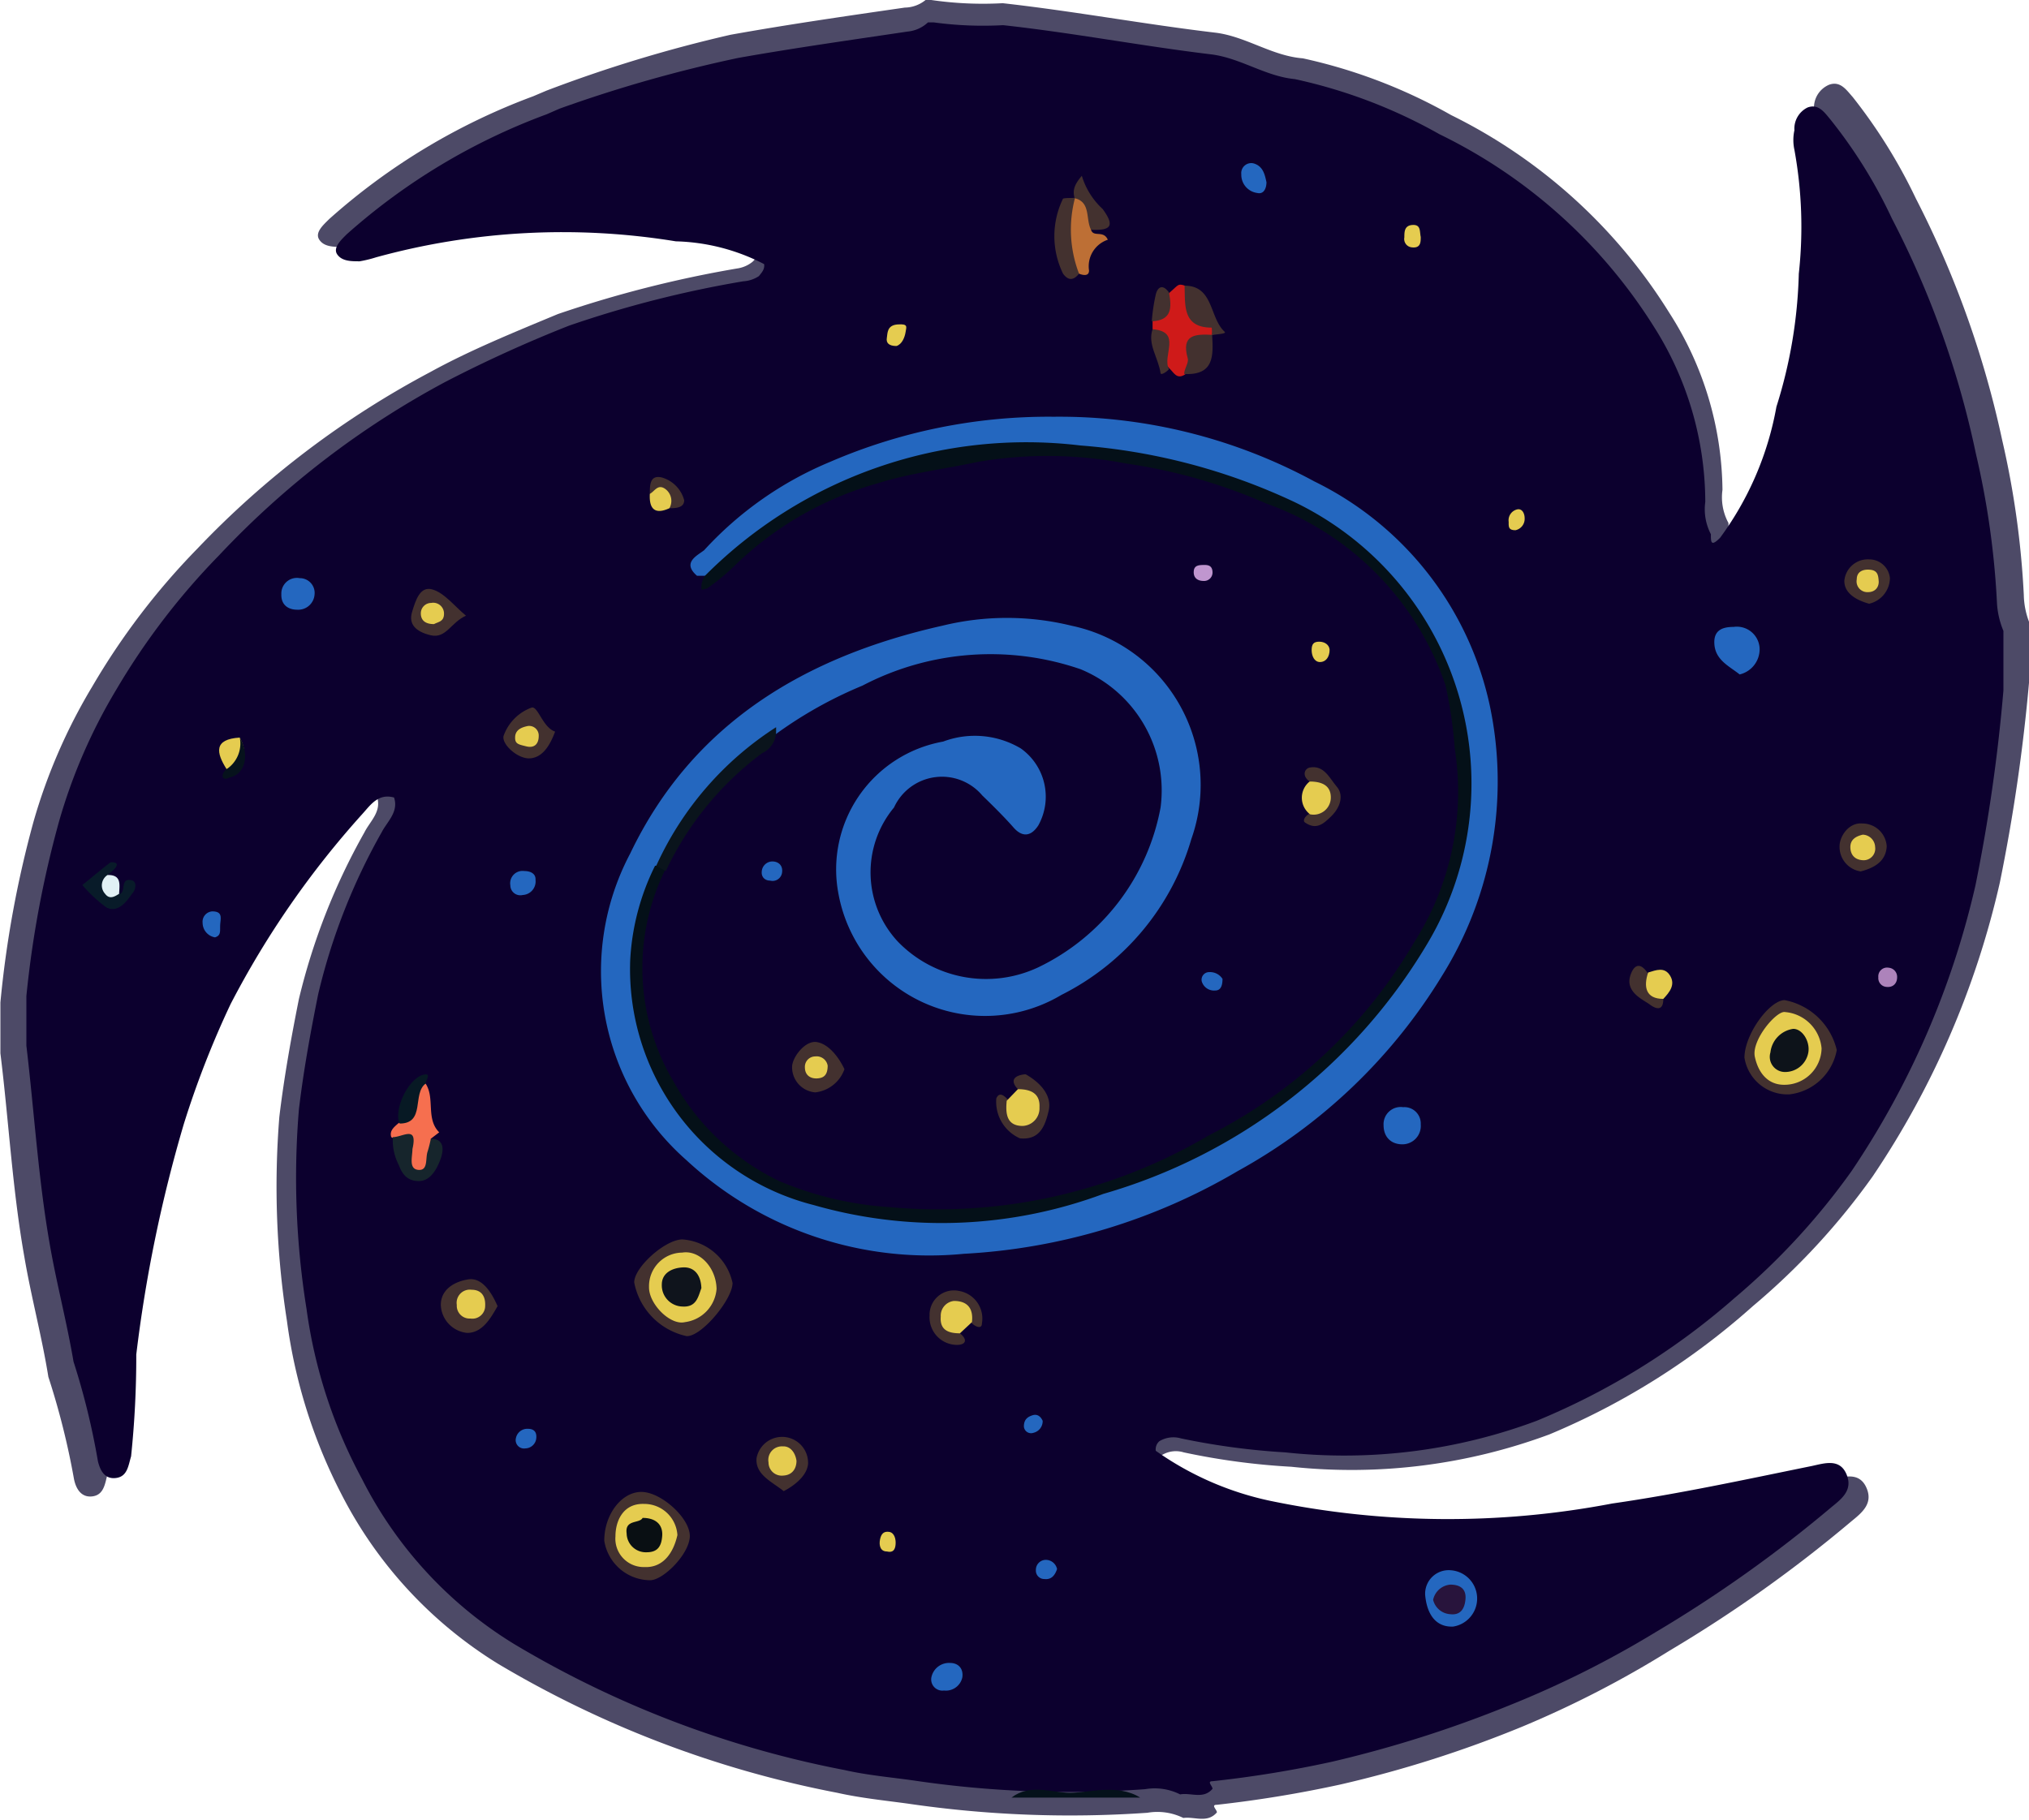 <svg id="Capa_1" data-name="Capa 1" xmlns="http://www.w3.org/2000/svg" viewBox="0 0 50.77 45.56"><defs><style>.cls-1{fill:#4d4a67;}.cls-2{fill:#0c002e;}.cls-3{fill:#04111a;}.cls-4{fill:#2467bf;}.cls-5{fill:#041018;}.cls-6{fill:#43312f;}.cls-7{fill:#0a141c;}.cls-8{fill:#cf1a19;}.cls-9{fill:#f66f4f;}.cls-10{fill:#16252c;}.cls-11{fill:#bd6f35;}.cls-12{fill:#081b29;}.cls-13{fill:#e5cc50;}.cls-14{fill:#071924;}.cls-15{fill:#06121c;}.cls-16{fill:#ad83bb;}.cls-17{fill:#c096cf;}.cls-18{fill:#e1f1f5;}.cls-19{fill:#28143c;}.cls-20{fill:#0f141c;}.cls-21{fill:#0d131a;}.cls-22{fill:#090f13;}</style></defs><title>UNIVERSO</title><path class="cls-1" d="M23.39,2.44h.14a9,9,0,0,0,1.79.08c1.79.2,3.56.53,5.34.74.76.1,1.4.58,2.17.64a13.25,13.25,0,0,1,3.71,1.42A13.4,13.4,0,0,1,42,10.27a8.33,8.33,0,0,1,1.33,4.43,1.35,1.35,0,0,0,.15.83c0,.2,0,.33.23.1a8,8,0,0,0,1.45-3.38,12.31,12.31,0,0,0,.58-3.41,11,11,0,0,0-.12-3.19,1.2,1.2,0,0,1,0-.5A.62.62,0,0,1,46,4.56c.28-.1.43.13.59.31a13.32,13.32,0,0,1,1.58,2.54,24.39,24.39,0,0,1,2.16,6.05,22,22,0,0,1,.54,3.87A2,2,0,0,0,51,18v1.53a44.79,44.79,0,0,1-.73,5,21.72,21.72,0,0,1-3.18,7.35,17.42,17.42,0,0,1-3,3.25A18.1,18.1,0,0,1,39,38.34a14.22,14.22,0,0,1-6.46.81,17.39,17.39,0,0,1-2.69-.36.67.67,0,0,0-.55.07.33.33,0,0,0-.1.25,8.14,8.14,0,0,0,2.92,1.29,22.47,22.47,0,0,0,8.8.07c1.73-.25,3.42-.61,5.13-1,.32-.07.7-.2.88.2s-.11.63-.38.85a33.91,33.91,0,0,1-4.54,3.23,25.61,25.61,0,0,1-3.68,1.9,29,29,0,0,1-4.55,1.45,29.89,29.89,0,0,1-3.1.51c-.16,0,0,.12,0,.19-.24.28-.56.1-.84.14a1.47,1.47,0,0,0-.9-.13,27.91,27.91,0,0,1-6-.23c-.59-.08-1.18-.14-1.76-.27a26.28,26.28,0,0,1-8.49-3.23,10.71,10.71,0,0,1-3.92-4.25A13.2,13.2,0,0,1,7.41,35.5a21.82,21.82,0,0,1-.19-5.11c.12-1,.3-2,.49-2.95a16.1,16.1,0,0,1,1.64-4.17c.14-.28.44-.52.31-.9-.41-.11-.6.2-.82.44a23.22,23.22,0,0,0-3.35,4.86,21.38,21.38,0,0,0-1.2,3.12,36.19,36.19,0,0,0-1.23,5.92,25.25,25.25,0,0,1-.14,2.62c-.06.24-.09.52-.37.56s-.42-.18-.47-.44a19,19,0,0,0-.64-2.55c-.16-1-.43-2-.6-3-.3-1.69-.39-3.4-.6-5.1,0-.42,0-.85,0-1.27A26.43,26.43,0,0,1,1.07,23a14.08,14.08,0,0,1,1.47-3.38,17.69,17.69,0,0,1,2.63-3.45A22.78,22.78,0,0,1,11,11.75c1-.55,2.11-1,3.19-1.45a28.84,28.84,0,0,1,4.48-1.14A.79.79,0,0,0,19.05,9a.38.38,0,0,0,.14-.31,5.35,5.35,0,0,0-2.27-.59,18.1,18.1,0,0,0-7.71.41,2.75,2.75,0,0,1-.41.11c-.22,0-.46,0-.58-.18s.1-.37.25-.52a16,16,0,0,1,5.1-3.07l.33-.14a34.56,34.56,0,0,1,4.61-1.4c1.45-.26,2.91-.47,4.36-.68A.84.84,0,0,0,23.39,2.44Z" transform="translate(-0.23 -2.44)"/><path class="cls-2" d="M23.45,3h.14a9.18,9.18,0,0,0,1.74.07c1.74.19,3.46.52,5.2.73.74.09,1.36.55,2.1.62a12.91,12.91,0,0,1,3.62,1.38,13.09,13.09,0,0,1,5.36,4.81A8.21,8.21,0,0,1,42.9,15a1.35,1.35,0,0,0,.14.81c0,.2,0,.32.23.09a7.86,7.86,0,0,0,1.41-3.28,12,12,0,0,0,.56-3.33,10.74,10.74,0,0,0-.11-3.1,1.15,1.15,0,0,1,0-.49.59.59,0,0,1,.33-.57c.27-.1.42.12.57.3a12.22,12.22,0,0,1,1.54,2.48,23,23,0,0,1,2.1,5.88,20.87,20.87,0,0,1,.53,3.77,2.12,2.12,0,0,0,.16.67c0,.5,0,1,0,1.49a42.47,42.47,0,0,1-.7,4.88,21.24,21.24,0,0,1-3.1,7.15,17.18,17.18,0,0,1-2.92,3.17A17.75,17.75,0,0,1,38.68,38a13.75,13.75,0,0,1-6.29.79,17.78,17.78,0,0,1-2.61-.35.68.68,0,0,0-.54.07.27.27,0,0,0-.09.24A7.72,7.72,0,0,0,32,40a21.88,21.88,0,0,0,8.57.07c1.67-.24,3.33-.6,5-.94.32-.07.69-.19.86.2s-.1.61-.36.82a32.9,32.9,0,0,1-4.43,3.15A24.72,24.72,0,0,1,38,45.12a29.64,29.64,0,0,1-4.43,1.41,27.93,27.93,0,0,1-3,.49c-.15,0,0,.12,0,.19-.23.27-.54.09-.81.14a1.42,1.42,0,0,0-.88-.13A26.44,26.44,0,0,1,23.08,47c-.57-.08-1.15-.13-1.72-.26a25.43,25.43,0,0,1-8.26-3.15,10.27,10.27,0,0,1-3.81-4.13A12.49,12.49,0,0,1,7.9,35.2a20.73,20.73,0,0,1-.19-5c.12-1,.29-1.92.48-2.87a15.38,15.38,0,0,1,1.59-4.06c.14-.27.43-.51.31-.87-.4-.11-.59.19-.8.42A22.67,22.67,0,0,0,6,27.57a23.27,23.27,0,0,0-1.17,3,35.17,35.17,0,0,0-1.19,5.77,24.06,24.06,0,0,1-.13,2.55c-.07.23-.09.5-.37.54s-.4-.17-.46-.42a18.08,18.08,0,0,0-.61-2.49c-.17-1-.42-1.94-.59-2.91-.29-1.64-.39-3.31-.59-5,0-.42,0-.83,0-1.24a26,26,0,0,1,.82-4.38,13.73,13.73,0,0,1,1.43-3.29,17.5,17.5,0,0,1,2.57-3.36,22,22,0,0,1,5.66-4.34,33.15,33.15,0,0,1,3.1-1.41,27.32,27.32,0,0,1,4.36-1.11.79.79,0,0,0,.39-.13c.07-.09.15-.17.13-.3a5.07,5.07,0,0,0-2.21-.57,17.6,17.6,0,0,0-7.5.4,3.06,3.06,0,0,1-.41.1c-.21,0-.44,0-.56-.17s.1-.37.24-.51a15.67,15.67,0,0,1,5-3l.32-.14A34.23,34.23,0,0,1,18.7,3.89c1.41-.25,2.83-.45,4.24-.66A.86.86,0,0,0,23.45,3Z" transform="translate(-0.23 -2.44)"/><path class="cls-3" d="M25.54,47.43c.45-.35,1-.13,1.44-.12s1.21-.24,1.78.12Z" transform="translate(-0.23 -2.44)"/><path class="cls-4" d="M17.87,16.85l-.2,0c-.38-.33,0-.5.18-.64A8.89,8.89,0,0,1,21,14a13.78,13.78,0,0,1,5.6-1.13,13.38,13.38,0,0,1,6.52,1.62,8.15,8.15,0,0,1,4.39,5.62,9.19,9.19,0,0,1-1.19,6.74,13.76,13.76,0,0,1-5.12,4.9,15.07,15.07,0,0,1-6.85,2.07,8.93,8.93,0,0,1-6.94-2.34A6.3,6.3,0,0,1,16,23.8c1.56-3.26,4.38-4.93,7.81-5.7a6.78,6.78,0,0,1,3.23,0,4.07,4.07,0,0,1,3,5.34,6.35,6.35,0,0,1-3.25,3.9,3.73,3.73,0,0,1-5.58-2.53A3.25,3.25,0,0,1,23.83,21a2.25,2.25,0,0,1,1.94.17,1.48,1.48,0,0,1,.44,1.93c-.19.29-.41.29-.62.05s-.51-.54-.78-.8a1.32,1.32,0,0,0-2.21.3A2.54,2.54,0,0,0,22.69,26a3.07,3.07,0,0,0,3.52.65,5.56,5.56,0,0,0,3.06-4,3.28,3.28,0,0,0-2-3.46,6.92,6.92,0,0,0-5.46.41,10.53,10.53,0,0,0-1.95,1.06,9.23,9.23,0,0,0-3.09,3.61A5.82,5.82,0,0,0,19,31.73a9.58,9.58,0,0,0,5.9,1.07,14.63,14.63,0,0,0,7.46-3,10,10,0,0,0,4.3-6,7.34,7.34,0,0,0-2.13-7.32,10.15,10.15,0,0,0-4.09-2.16,19,19,0,0,0-3.89-.66,10.74,10.74,0,0,0-3.43.38,11.87,11.87,0,0,0-4,1.81C18.71,16.16,18.47,16.74,17.87,16.85Z" transform="translate(-0.23 -2.44)"/><path class="cls-5" d="M17.87,16.85a11.35,11.35,0,0,1,9.4-3.26A15.29,15.29,0,0,1,32.61,15,7.82,7.82,0,0,1,35.92,26.1a13.91,13.91,0,0,1-8.08,6.22,11.6,11.6,0,0,1-7.25.28A6.09,6.09,0,0,1,16,26.45a6,6,0,0,1,.62-2.34.22.22,0,0,1,.24.13,5.57,5.57,0,0,0,.23,5.28A6,6,0,0,0,19.73,32a8.45,8.45,0,0,0,2.74.65,13.33,13.33,0,0,0,8-1.79A12.53,12.53,0,0,0,35.63,26a7,7,0,0,0,1-4.83,11,11,0,0,0-.23-1.58,7.34,7.34,0,0,0-4.49-4.55,13.5,13.5,0,0,0-3.51-1A10.3,10.3,0,0,0,24.7,14c-.83.18-1.7.28-2.52.54a8.34,8.34,0,0,0-3.61,2.1,5.56,5.56,0,0,1-.65.53c-.05,0-.14.06-.14,0A.51.51,0,0,1,17.87,16.85Z" transform="translate(-0.23 -2.44)"/><path class="cls-6" d="M17.3,33.46a1.38,1.38,0,0,1,1.26,1.09c0,.41-.78,1.35-1.15,1.33a1.7,1.7,0,0,1-1.31-1.34C16.09,34.17,16.86,33.47,17.3,33.46Z" transform="translate(-0.23 -2.44)"/><path class="cls-6" d="M45,29.83a1.09,1.09,0,0,1-1.12-.92c0-.57.61-1.42,1-1.44a1.66,1.66,0,0,1,1.31,1.25A1.36,1.36,0,0,1,45,29.83Z" transform="translate(-0.23 -2.44)"/><path class="cls-6" d="M15.35,41c0-.66.44-1.23.94-1.22s1.23.68,1.2,1.13-.68,1.09-1,1.08A1.17,1.17,0,0,1,15.35,41Z" transform="translate(-0.23 -2.44)"/><path class="cls-7" d="M16.89,24.24l-.24-.13a8.09,8.09,0,0,1,3-3.47v.09a.6.6,0,0,1-.35.56A7.83,7.83,0,0,0,16.89,24.24Z" transform="translate(-0.23 -2.44)"/><path class="cls-8" d="M29.07,10.68l0-.2c.23-.19.21-.53.43-.72s.2-.23.38-.17c.23.35.34.78.74,1,.08.05,0,.16-.05.23h0c-.47.16-.34.75-.7,1-.2.12-.27-.06-.38-.16C29.2,11.38,29.37,10.93,29.07,10.68Z" transform="translate(-0.23 -2.44)"/><path class="cls-4" d="M35.89,42.35a.59.59,0,0,1,.64-.61.71.71,0,0,1,.06,1.41C36.15,43.17,35.93,42.83,35.89,42.35Z" transform="translate(-0.23 -2.44)"/><path class="cls-4" d="M43.76,19.32c-.25-.2-.59-.35-.63-.73s.2-.46.48-.46a.57.57,0,0,1,.65.56A.65.65,0,0,1,43.76,19.32Z" transform="translate(-0.23 -2.44)"/><path class="cls-6" d="M12.68,35.13c-.17.3-.38.67-.76.67a.73.73,0,0,1-.66-.7c0-.4.36-.59.69-.64S12.52,34.76,12.68,35.13Z" transform="translate(-0.23 -2.44)"/><path class="cls-9" d="M10.88,29.56c.24.37,0,.88.34,1.22l-.21.16a.84.84,0,0,1,0,.27c0,.24,0,.58-.3.61s-.32-.27-.36-.5a.61.61,0,0,0-.33-.42c-.05-.16.07-.25.17-.34C10.59,30.32,10.4,29.72,10.88,29.56Z" transform="translate(-0.23 -2.44)"/><path class="cls-10" d="M10.06,30.9c.25,0,.63-.31.49.3,0,.19-.1.5.15.52s.17-.29.23-.46a3,3,0,0,0,.08-.32c.34,0,.33.28.24.52S11,32,10.71,32s-.42-.18-.5-.4A1.34,1.34,0,0,1,10.06,30.9Z" transform="translate(-0.23 -2.44)"/><path class="cls-6" d="M21.36,29.2a.88.88,0,0,1-.73.58.63.63,0,0,1-.58-.64c0-.23.32-.66.61-.62S21.21,28.88,21.36,29.2Z" transform="translate(-0.23 -2.44)"/><path class="cls-6" d="M19.84,39.76c-.3-.24-.71-.41-.68-.82a.65.65,0,0,1,1.29.13C20.43,39.35,20.15,39.6,19.84,39.76Z" transform="translate(-0.23 -2.44)"/><path class="cls-11" d="M27.53,8.19c.06.2.31,0,.42.25a.7.7,0,0,0-.47.77c0,.15-.15.12-.25.08a1.39,1.39,0,0,1-.1-1.9h0C27.57,7.42,27.64,7.54,27.53,8.19Z" transform="translate(-0.23 -2.44)"/><path class="cls-6" d="M25.7,29.7c-.32-.34.18-.38.2-.37.35.2.66.52.57.91s-.23.74-.72.69a1,1,0,0,1-.59-1c.07-.16.18-.08.26,0a.93.93,0,0,1,.13.15c.09.13.16.33.36.18s.1-.29,0-.42S25.76,29.78,25.7,29.7Z" transform="translate(-0.23 -2.44)"/><path class="cls-6" d="M14.12,20.75c-.14.38-.33.65-.63.67s-.71-.35-.66-.56a1.17,1.17,0,0,1,.7-.71C13.69,20.1,13.81,20.65,14.12,20.75Z" transform="translate(-0.23 -2.44)"/><path class="cls-6" d="M27.13,7.39a3.09,3.09,0,0,0,.1,1.9c-.13.16-.26.19-.4,0a2.14,2.14,0,0,1,0-1.88C26.92,7.39,27,7.4,27.13,7.39Z" transform="translate(-0.23 -2.44)"/><path class="cls-6" d="M24.25,35.81c.2.16.15.29-.08.29a.69.69,0,0,1-.68-.73.61.61,0,0,1,.74-.62.7.7,0,0,1,.57.81c0,.16-.17.08-.25,0s-.28-.4-.49-.17S24.17,35.67,24.25,35.81Z" transform="translate(-0.23 -2.44)"/><path class="cls-6" d="M11.89,17.85c-.37.16-.5.58-.88.49s-.56-.28-.47-.58.2-.65.5-.57S11.58,17.59,11.89,17.85Z" transform="translate(-0.23 -2.44)"/><path class="cls-6" d="M46.79,24.25a.62.62,0,0,1-.53-.63c0-.25.23-.6.57-.57a.61.61,0,0,1,.61.57C47.42,24,47.13,24.16,46.79,24.25Z" transform="translate(-0.23 -2.44)"/><path class="cls-4" d="M35.32,31.08c-.28,0-.47-.18-.47-.48a.43.43,0,0,1,.49-.45.41.41,0,0,1,.44.43A.46.46,0,0,1,35.32,31.08Z" transform="translate(-0.23 -2.44)"/><path class="cls-6" d="M47,17.55c-.33-.09-.63-.27-.62-.58a.59.59,0,0,1,.62-.53.52.52,0,0,1,.52.47A.67.67,0,0,1,47,17.55Z" transform="translate(-0.23 -2.44)"/><path class="cls-12" d="M3.21,24.81c.19,0,0-.44.34-.33.11.05.07.23,0,.31s-.32.54-.66.36a3.5,3.5,0,0,1-.6-.56c.24-.19.47-.39.71-.57.06,0,.17,0,.15.08s-.14.16-.22.24A.57.57,0,0,0,3.21,24.81Z" transform="translate(-0.23 -2.44)"/><path class="cls-6" d="M30.55,10.83a.82.82,0,0,0,0-.19c-.74,0-.66-.57-.68-1.05.73,0,.62.8,1,1.15C30.94,10.8,30.67,10.8,30.55,10.83Z" transform="translate(-0.23 -2.44)"/><path class="cls-6" d="M33,22c-.2-.14-.13-.32,0-.35.36-.07.5.27.68.48s.09.51-.13.73-.39.35-.66.17c-.08-.05,0-.16.08-.21C33.2,22.56,33.36,22.29,33,22Z" transform="translate(-0.23 -2.44)"/><path class="cls-13" d="M25.7,29.7c.33,0,.56.11.54.46a.44.44,0,0,1-.42.46c-.41,0-.43-.32-.4-.63Z" transform="translate(-0.23 -2.44)"/><path class="cls-6" d="M29.86,11.8c0-.13.12-.28.09-.39-.17-.6.19-.61.61-.59C30.59,11.33,30.62,11.84,29.86,11.8Z" transform="translate(-0.23 -2.44)"/><path class="cls-4" d="M8.1,17.33a.41.41,0,0,1-.43.37c-.24,0-.41-.13-.4-.39a.39.39,0,0,1,.46-.4A.37.37,0,0,1,8.1,17.33Z" transform="translate(-0.23 -2.44)"/><path class="cls-13" d="M24.25,35.81c-.27,0-.51-.07-.48-.42A.37.37,0,0,1,24.1,35c.34,0,.49.19.45.53Z" transform="translate(-0.23 -2.44)"/><path class="cls-6" d="M27.53,8.19c-.14-.27,0-.69-.41-.79-.06-.2,0-.35.18-.56a1.85,1.85,0,0,0,.52.83C28.15,8.12,28,8.21,27.53,8.19Z" transform="translate(-0.23 -2.44)"/><path class="cls-14" d="M10.88,29.56c-.34.25,0,1-.65,1-.17-.37.27-1.23.66-1.23C11,29.33,10.89,29.48,10.88,29.56Z" transform="translate(-0.23 -2.44)"/><path class="cls-13" d="M33,22c.31,0,.53.1.53.4a.43.43,0,0,1-.52.42A.52.52,0,0,1,33,22Z" transform="translate(-0.23 -2.44)"/><path class="cls-4" d="M24,44.06c.21,0,.34.14.31.36a.42.42,0,0,1-.46.33.28.28,0,0,1-.31-.35A.45.45,0,0,1,24,44.06Z" transform="translate(-0.23 -2.44)"/><path class="cls-6" d="M41.85,27.44s0,0,0,0c0,.31-.18.26-.34.14s-.63-.31-.48-.74c.06-.18.19-.35.39-.1A4.34,4.34,0,0,1,41.85,27.44Z" transform="translate(-0.23 -2.44)"/><path class="cls-4" d="M31.92,7c0,.14-.06.31-.23.27a.46.46,0,0,1-.4-.47.25.25,0,0,1,.31-.27C31.84,6.6,31.88,6.82,31.92,7Z" transform="translate(-0.23 -2.44)"/><path class="cls-6" d="M29.07,10.68c.75.06.23.66.41,1-.06.07-.2.16-.21.1C29.21,11.38,28.94,11.06,29.07,10.68Z" transform="translate(-0.23 -2.44)"/><path class="cls-13" d="M41.85,27.44c-.44,0-.5-.3-.38-.66.2-.06.41-.15.55.08S42,27.28,41.85,27.44Z" transform="translate(-0.23 -2.44)"/><path class="cls-13" d="M5.9,21.69c-.26-.41-.33-.75.33-.79C6.44,21.3,6.36,21.57,5.9,21.69Z" transform="translate(-0.23 -2.44)"/><path class="cls-6" d="M16.49,14.8c0-.22,0-.48.3-.41a.81.81,0,0,1,.56.57c0,.19-.21.2-.37.2A.85.85,0,0,0,16.49,14.8Z" transform="translate(-0.23 -2.44)"/><path class="cls-4" d="M13.35,24.24c.16,0,.29.07.28.22a.34.34,0,0,1-.32.38A.25.25,0,0,1,13,24.6.31.31,0,0,1,13.35,24.24Z" transform="translate(-0.23 -2.44)"/><path class="cls-13" d="M16.49,14.8c.12-.06.2-.26.39-.12a.37.37,0,0,1,.1.48C16.61,15.33,16.47,15.17,16.49,14.8Z" transform="translate(-0.23 -2.44)"/><path class="cls-6" d="M29.48,9.76c.07.37.08.7-.43.72a4.69,4.69,0,0,1,.1-.67C29.2,9.61,29.33,9.55,29.48,9.76Z" transform="translate(-0.23 -2.44)"/><path class="cls-15" d="M5.9,21.69a.77.77,0,0,0,.33-.79c.25.43.14.92-.26,1C5.79,22,5.73,21.83,5.9,21.69Z" transform="translate(-0.23 -2.44)"/><path class="cls-4" d="M5.61,25.9a.37.37,0,0,1-.31-.36.26.26,0,0,1,.24-.29c.27,0,.21.17.2.33S5.77,25.85,5.61,25.9Z" transform="translate(-0.23 -2.44)"/><path class="cls-13" d="M22.66,11.1c-.19,0-.26-.08-.24-.2s0-.32.27-.34.22.06.2.19S22.8,11.06,22.66,11.1Z" transform="translate(-0.23 -2.44)"/><path class="cls-4" d="M26.32,38a.3.3,0,0,1-.23.3.18.18,0,0,1-.24-.16c0-.17.09-.24.22-.28S26.28,37.91,26.32,38Z" transform="translate(-0.23 -2.44)"/><path class="cls-4" d="M13.44,38.2c.14,0,.22.07.21.22a.28.28,0,0,1-.27.27.21.21,0,0,1-.24-.26A.29.29,0,0,1,13.44,38.2Z" transform="translate(-0.23 -2.44)"/><path class="cls-4" d="M30.82,26.94c0,.21-.07.29-.18.29A.32.32,0,0,1,30.3,27a.19.19,0,0,1,.19-.23A.37.37,0,0,1,30.82,26.94Z" transform="translate(-0.23 -2.44)"/><path class="cls-16" d="M47.7,26.9c0,.15-.1.26-.27.24a.22.22,0,0,1-.2-.24.22.22,0,0,1,.26-.24A.23.23,0,0,1,47.7,26.9Z" transform="translate(-0.23 -2.44)"/><path class="cls-4" d="M26.68,41.71c-.06.18-.16.27-.32.25a.21.21,0,0,1-.21-.22.25.25,0,0,1,.26-.26A.29.29,0,0,1,26.68,41.71Z" transform="translate(-0.23 -2.44)"/><path class="cls-4" d="M19.55,24c.17,0,.27.11.25.27a.24.24,0,0,1-.3.21c-.12,0-.22-.08-.21-.22A.27.27,0,0,1,19.55,24Z" transform="translate(-0.23 -2.44)"/><path class="cls-17" d="M30.38,16.58c.12,0,.19.05.19.19a.21.21,0,0,1-.22.21c-.16,0-.26-.08-.25-.24S30.24,16.58,30.38,16.58Z" transform="translate(-0.23 -2.44)"/><path class="cls-13" d="M38.38,15.41a.29.29,0,0,1-.23.3c-.18,0-.17-.09-.17-.21a.28.28,0,0,1,.21-.31C38.31,15.16,38.38,15.28,38.38,15.41Z" transform="translate(-0.23 -2.44)"/><path class="cls-13" d="M35.78,8.37c0,.13,0,.29-.23.26a.21.21,0,0,1-.18-.25c0-.14,0-.3.21-.31S35.75,8.24,35.78,8.37Z" transform="translate(-0.23 -2.44)"/><path class="cls-18" d="M3.21,24.81c-.11.07-.24.15-.35,0a.31.31,0,0,1,.06-.47C3.28,24.33,3.22,24.59,3.21,24.81Z" transform="translate(-0.23 -2.44)"/><path class="cls-13" d="M22.42,41.27c-.16,0-.2-.15-.17-.3s.1-.21.23-.19.17.18.16.31S22.58,41.31,22.42,41.27Z" transform="translate(-0.23 -2.44)"/><path class="cls-13" d="M33.5,18.7c0,.19-.1.31-.24.31s-.21-.15-.21-.3.05-.21.19-.21S33.49,18.58,33.5,18.7Z" transform="translate(-0.23 -2.44)"/><path class="cls-13" d="M18.16,34.7a.91.91,0,0,1-.79.83c-.37.09-.91-.46-.9-.88a.84.84,0,0,1,.83-.86C17.73,33.72,18.15,34.16,18.16,34.7Z" transform="translate(-0.23 -2.44)"/><path class="cls-13" d="M44.87,29.59c-.39,0-.64-.28-.73-.7s.55-1.17.76-1.12a1,1,0,0,1,.91.91A.93.93,0,0,1,44.87,29.59Z" transform="translate(-0.23 -2.44)"/><path class="cls-13" d="M17.18,40.86c-.1.45-.36.82-.82.8a.71.71,0,0,1-.73-.77c0-.38.19-.83.72-.81A.83.83,0,0,1,17.18,40.86Z" transform="translate(-0.23 -2.44)"/><path class="cls-19" d="M36.09,42.48a.48.48,0,0,1,.43-.38c.25,0,.4.11.38.36s-.13.41-.38.38A.47.47,0,0,1,36.09,42.48Z" transform="translate(-0.23 -2.44)"/><path class="cls-13" d="M12,35.44a.32.32,0,0,1-.34-.34.33.33,0,0,1,.37-.38c.26,0,.35.18.34.4A.32.32,0,0,1,12,35.44Z" transform="translate(-0.23 -2.44)"/><path class="cls-13" d="M20.94,29.11c0,.24-.1.31-.26.32s-.31-.07-.31-.28a.26.26,0,0,1,.26-.27A.28.28,0,0,1,20.94,29.11Z" transform="translate(-0.23 -2.44)"/><path class="cls-13" d="M20.16,39c0,.2-.11.36-.33.37a.33.33,0,0,1-.37-.33.34.34,0,0,1,.36-.4C20,38.63,20.13,38.79,20.16,39Z" transform="translate(-0.23 -2.44)"/><path class="cls-13" d="M13.44,20.61a.24.24,0,0,1,.27.25c0,.2-.11.31-.31.26s-.29-.06-.28-.24S13.29,20.64,13.44,20.61Z" transform="translate(-0.23 -2.44)"/><path class="cls-13" d="M11.09,18.06c-.2,0-.33-.08-.33-.27a.26.26,0,0,1,.26-.26.27.27,0,0,1,.32.27C11.34,18,11.2,18,11.09,18.06Z" transform="translate(-0.23 -2.44)"/><path class="cls-13" d="M46.84,23.33a.32.32,0,0,1,.31.31.29.29,0,0,1-.28.33c-.23,0-.34-.14-.34-.33S46.67,23.37,46.84,23.33Z" transform="translate(-0.23 -2.44)"/><path class="cls-13" d="M47.24,17c0,.14-.09.26-.27.26a.27.27,0,0,1-.28-.32c0-.19.15-.26.34-.24S47.23,16.85,47.24,17Z" transform="translate(-0.23 -2.44)"/><path class="cls-20" d="M17.78,34.68c-.08.21-.12.48-.47.46a.53.53,0,0,1-.52-.55c0-.29.26-.42.54-.43S17.77,34.36,17.78,34.68Z" transform="translate(-0.23 -2.44)"/><path class="cls-21" d="M44.9,29.27a.38.38,0,0,1-.37-.49.67.67,0,0,1,.57-.59c.23,0,.42.31.38.58A.59.59,0,0,1,44.9,29.27Z" transform="translate(-0.23 -2.44)"/><path class="cls-22" d="M16.31,40.43c.33,0,.51.17.49.45s-.13.41-.39.41a.48.48,0,0,1-.5-.47C15.86,40.46,16.23,40.58,16.31,40.43Z" transform="translate(-0.23 -2.44)"/></svg>